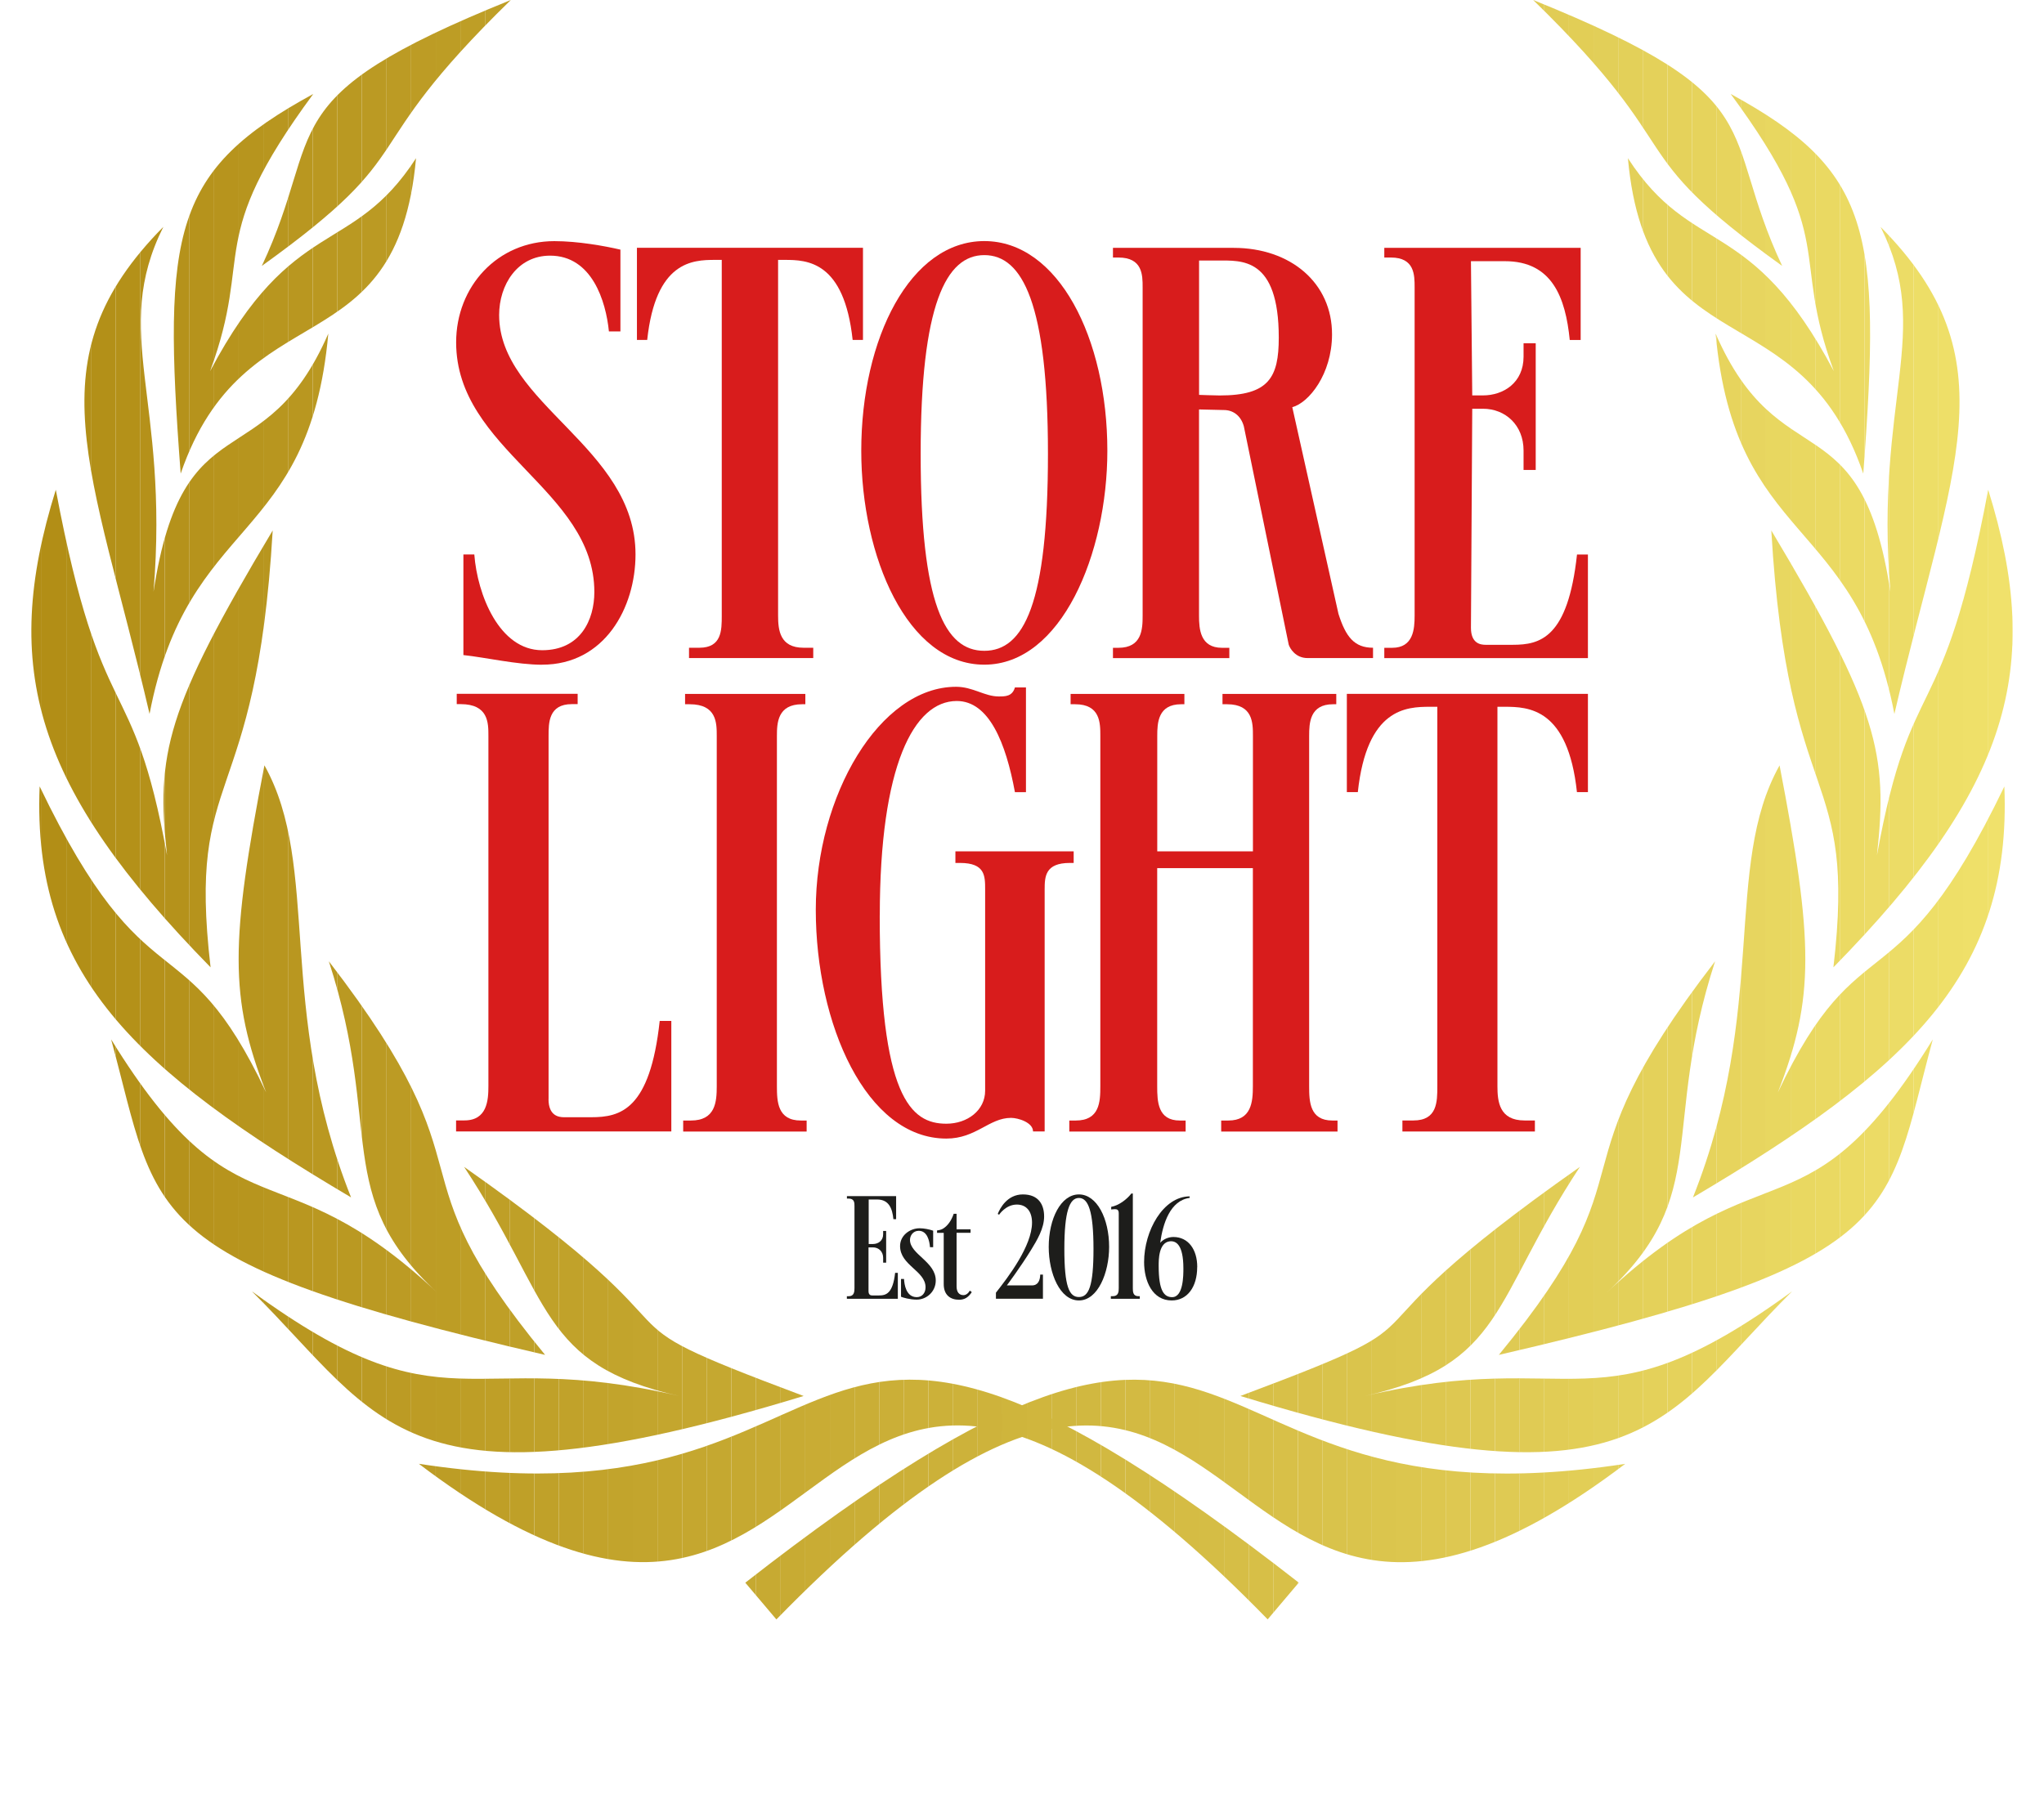 <?xml version="1.0" encoding="UTF-8"?>
<svg id="Ebene_1" xmlns="http://www.w3.org/2000/svg" xmlns:xlink="http://www.w3.org/1999/xlink" viewBox="0 0 346.52 305.94">
  <defs>
    <style>
      .cls-1 {
        fill: #c4a62e;
      }

      .cls-2 {
        fill: #ddc74f;
      }

      .cls-3 {
        clip-path: url(#clippath-6);
      }

      .cls-4 {
        clip-path: url(#clippath-7);
      }

      .cls-5 {
        fill: #e7d45d;
      }

      .cls-6 {
        fill: #c2a32b;
      }

      .cls-7 {
        fill: #d8c048;
      }

      .cls-8 {
        fill: #c5a72f;
      }

      .cls-9 {
        fill: #cbaf37;
      }

      .cls-10 {
        fill: #f2e46d;
      }

      .cls-11 {
        clip-path: url(#clippath-15);
      }

      .cls-12 {
        fill: #dfca53;
      }

      .cls-13 {
        clip-path: url(#clippath-4);
      }

      .cls-14 {
        fill: #b7941d;
      }

      .cls-15 {
        fill: #ccb139;
      }

      .cls-16 {
        fill: #d4bb43;
      }

      .cls-17 {
        fill: #f0e16b;
      }

      .cls-18 {
        fill: #b7951e;
      }

      .cls-19 {
        fill: #d7bf47;
      }

      .cls-20 {
        fill: #1d1d1b;
      }

      .cls-21 {
        clip-path: url(#clippath-9);
      }

      .cls-22 {
        fill: #ba9821;
      }

      .cls-23 {
        clip-path: url(#clippath-10);
      }

      .cls-24 {
        fill: #efe069;
      }

      .cls-25 {
        fill: #dcc64e;
      }

      .cls-26 {
        fill: #be9e26;
      }

      .cls-27 {
        fill: #d5bc44;
      }

      .cls-28 {
        fill: #ead962;
      }

      .cls-29 {
        fill: #d5bd45;
      }

      .cls-30 {
        fill: #cdb23a;
      }

      .cls-31 {
        fill: #b5921b;
      }

      .cls-32 {
        fill: #d6be46;
      }

      .cls-33 {
        fill: #e9d861;
      }

      .cls-34 {
        fill: #c6a931;
      }

      .cls-35 {
        clip-path: url(#clippath-11);
      }

      .cls-36 {
        fill: none;
      }

      .cls-37 {
        fill: #d3ba42;
      }

      .cls-38 {
        fill: #bfa028;
      }

      .cls-39 {
        fill: #bd9d25;
      }

      .cls-40 {
        fill: #f1e26c;
      }

      .cls-41 {
        clip-path: url(#clippath-1);
      }

      .cls-42 {
        fill: #d0b73f;
      }

      .cls-43 {
        fill: #e5d25b;
      }

      .cls-44 {
        fill: #edde67;
      }

      .cls-45 {
        fill: #c9ad35;
      }

      .cls-46 {
        fill: #d2b941;
      }

      .cls-47 {
        fill: #dec851;
      }

      .cls-48 {
        clip-path: url(#clippath-5);
      }

      .cls-49 {
        clip-path: url(#clippath-8);
      }

      .cls-50 {
        fill: #bc9b24;
      }

      .cls-51 {
        fill: #c2a42c;
      }

      .cls-52 {
        fill: #b6931c;
      }

      .cls-53 {
        fill: #eedf68;
      }

      .cls-54 {
        fill: #caae36;
      }

      .cls-55 {
        fill: #b99720;
      }

      .cls-56 {
        fill: #b08c14;
      }

      .cls-57 {
        clip-path: url(#clippath-3);
      }

      .cls-58 {
        fill: #c5a830;
      }

      .cls-59 {
        fill: #d9c14a;
      }

      .cls-60 {
        fill: #c3a52d;
      }

      .cls-61 {
        fill: #e3d059;
      }

      .cls-62 {
        clip-path: url(#clippath-12);
      }

      .cls-63 {
        fill: #c8ab33;
      }

      .cls-64 {
        fill: #d9c34b;
      }

      .cls-65 {
        fill: #e1cc55;
      }

      .cls-66 {
        clip-path: url(#clippath-14);
      }

      .cls-67 {
        fill: #bf9f27;
      }

      .cls-68 {
        fill: #d1b840;
      }

      .cls-69 {
        fill: #c0a129;
      }

      .cls-70 {
        fill: #b39018;
      }

      .cls-71 {
        fill: #e4d15a;
      }

      .cls-72 {
        fill: #ebda63;
      }

      .cls-73 {
        fill: #e8d760;
      }

      .cls-74 {
        fill: #ba9922;
      }

      .cls-75 {
        fill: #d81c1c;
      }

      .cls-76 {
        fill: #b28f17;
      }

      .cls-77 {
        fill: #e0cb54;
      }

      .cls-78 {
        fill: #cfb53c;
      }

      .cls-79 {
        fill: #d0b63d;
      }

      .cls-80 {
        fill: #c9ac34;
      }

      .cls-81 {
        fill: #ecdc66;
      }

      .cls-82 {
        fill: #b18d15;
      }

      .cls-83 {
        fill: #ecdb65;
      }

      .cls-84 {
        fill: #bb9a23;
      }

      .cls-85 {
        fill: #b49119;
      }

      .cls-86 {
        fill: #b8961f;
      }

      .cls-87 {
        fill: #ceb33b;
      }

      .cls-88 {
        clip-path: url(#clippath-2);
      }

      .cls-89 {
        fill: #c7aa32;
      }

      .cls-90 {
        fill: #ccb038;
      }

      .cls-91 {
        fill: #e2cf58;
      }

      .cls-92 {
        fill: #dbc54d;
      }

      .cls-93 {
        fill: #e6d35c;
      }

      .cls-94 {
        clip-path: url(#clippath-13);
      }

      .cls-95 {
        fill: #dac44c;
      }

      .cls-96 {
        fill: #bd9c25;
      }

      .cls-97 {
        fill: #dec952;
      }

      .cls-98 {
        clip-path: url(#clippath);
      }

      .cls-99 {
        fill: #c1a22a;
      }

      .cls-100 {
        fill: #b28e16;
      }

      .cls-101 {
        fill: #e7d55f;
      }

      .cls-102 {
        fill: #e2ce56;
      }

      .cls-103 {
        fill: #b5911a;
      }
    </style>
    <clipPath id="clippath">
      <path class="cls-36" d="M131.62,274.61c84.25-86.32,67.91,31.33,143.9-26.38-80.61,12.33-57.97-51.07-149.17,20.15l5.28,6.24h0Z"/>
    </clipPath>
    <clipPath id="clippath-1">
      <path class="cls-36" d="M210.28,236.72c40.12-15.04,11.61-6.54,57.56-38.85-14.97,22.7-12.68,33.48-36.45,38.85,36.16-8.49,39.25,6.5,72.43-17.75-22.24,22.08-25.54,38.5-93.54,17.75h0Z"/>
    </clipPath>
    <clipPath id="clippath-2">
      <path class="cls-36" d="M254.1,229.75c27.23-33.09,7.75-29.22,36.66-66.74-9.29,28.58-.48,39.65-18.38,56.19,27.07-25.43,33.89-8.24,55.29-42.95-8.22,30.24-4.3,37.48-73.57,53.5h0Z"/>
    </clipPath>
    <clipPath id="clippath-3">
      <path class="cls-36" d="M287.01,203.04c12.79-32.2,5.05-56.04,14.68-73.25,5.76,29.88,5.98,39.38-.29,55.46,14.08-29.8,19.95-13.52,38.4-51.89,1.29,31.74-16.17,48.04-52.79,69.69h0Z"/>
    </clipPath>
    <clipPath id="clippath-4">
      <path class="cls-36" d="M310.82,164.03c4.02-34.41-7.7-25.7-10.53-74.08,18.1,30.25,19.81,37.92,17.91,55.08,5.89-32.43,10.97-20.15,18.86-61.98,9.46,30.32,3.54,50.59-26.24,80.98h0Z"/>
    </clipPath>
    <clipPath id="clippath-5">
      <path class="cls-36" d="M321.16,121.09c-6.46-33.8-27.04-28.58-30.31-64.51,10.92,25.01,24.63,10.88,29.63,43.77-2.7-32.85,7.3-43.88-1.66-61.87,22.26,22.53,12.19,40.28,2.33,82.61h0Z"/>
    </clipPath>
    <clipPath id="clippath-6">
      <path class="cls-36" d="M315.88,80.31c-10.78-31.4-36.64-17.55-39.9-53.48,10.92,16.86,20.79,9.44,34.91,36.1-7.5-20.38,1.07-21.82-17.49-47,23.7,12.93,25.62,23.01,22.48,64.38Z"/>
    </clipPath>
    <clipPath id="clippath-7">
      <path class="cls-36" d="M302.13,45.09C273.93,24.83,287.33,26.71,259.92,0c41.51,16.75,31.25,21.76,42.21,45.09Z"/>
    </clipPath>
    <clipPath id="clippath-8">
      <path class="cls-36" d="M214.9,274.61l5.28-6.24c-91.2-71.21-68.56-7.81-149.17-20.15,75.99,57.71,59.64-59.94,143.9,26.38h0Z"/>
    </clipPath>
    <clipPath id="clippath-9">
      <path class="cls-36" d="M136.24,236.72c-68,20.76-71.3,4.33-93.54-17.75,33.18,24.25,36.27,9.26,72.43,17.75-23.77-5.37-21.48-16.15-36.45-38.85,45.94,32.31,17.44,23.81,57.56,38.85h0Z"/>
    </clipPath>
    <clipPath id="clippath-10">
      <path class="cls-36" d="M92.41,229.75c-69.26-16.02-65.35-23.26-73.57-53.5,21.4,34.71,28.22,17.52,55.29,42.95-17.9-16.54-9.09-27.61-18.38-56.19,28.91,37.53,9.43,33.65,36.66,66.74h0Z"/>
    </clipPath>
    <clipPath id="clippath-11">
      <path class="cls-36" d="M59.51,203.04C22.88,181.39,5.43,165.09,6.72,133.35c18.45,38.37,24.31,22.09,38.4,51.89-6.28-16.08-6.06-25.58-.29-55.46,9.63,17.22,1.89,41.06,14.68,73.25h0Z"/>
    </clipPath>
    <clipPath id="clippath-12">
      <path class="cls-36" d="M35.7,164.03C5.92,133.64,0,113.37,9.46,83.05c7.89,41.83,12.97,29.55,18.86,61.98-1.9-17.16-.19-24.83,17.91-55.08-2.83,48.38-14.55,39.67-10.53,74.08h0Z"/>
    </clipPath>
    <clipPath id="clippath-13">
      <path class="cls-36" d="M25.36,121.08c-9.86-42.33-19.93-60.08,2.33-82.61-8.96,17.99,1.05,29.02-1.66,61.87,5-32.89,18.71-18.76,29.63-43.77-3.26,35.93-23.84,30.71-30.31,64.51h0Z"/>
    </clipPath>
    <clipPath id="clippath-14">
      <path class="cls-36" d="M53.11,15.93c-18.56,25.18-9.99,26.62-17.49,47,14.12-26.66,23.99-19.24,34.91-36.1-3.26,35.93-29.12,22.08-39.9,53.48-3.15-41.37-1.22-51.45,22.48-64.38Z"/>
    </clipPath>
    <clipPath id="clippath-15">
      <path class="cls-36" d="M86.6,0c-27.41,26.71-14.01,24.83-42.21,45.09,10.96-23.33.7-28.34,42.21-45.09Z"/>
    </clipPath>
  </defs>
  <g class="cls-98">
    <rect class="cls-34" x="126.34" y="188.29" width="1.83" height="117.64"/>
    <rect class="cls-89" x="128.17" y="188.29" width="4.18" height="117.64"/>
    <rect class="cls-63" x="132.34" y="188.29" width="4.18" height="117.64"/>
    <rect class="cls-80" x="136.52" y="188.29" width="4.18" height="117.64"/>
    <rect class="cls-45" x="140.69" y="188.29" width="4.18" height="117.64"/>
    <rect class="cls-54" x="144.87" y="188.29" width="4.18" height="117.64"/>
    <rect class="cls-9" x="149.05" y="188.29" width="4.18" height="117.64"/>
    <rect class="cls-90" x="153.22" y="188.29" width="4.18" height="117.64"/>
    <rect class="cls-15" x="157.4" y="188.29" width="4.18" height="117.64"/>
    <rect class="cls-30" x="161.57" y="188.29" width="4.18" height="117.64"/>
    <rect class="cls-87" x="165.75" y="188.29" width="4.18" height="117.64"/>
    <rect class="cls-78" x="169.93" y="188.29" width="4.18" height="117.64"/>
    <rect class="cls-79" x="174.1" y="188.29" width="4.18" height="117.64"/>
    <rect class="cls-42" x="178.28" y="188.29" width="4.18" height="117.64"/>
    <rect class="cls-68" x="182.45" y="188.29" width="4.18" height="117.64"/>
    <rect class="cls-46" x="186.63" y="188.29" width="4.18" height="117.64"/>
    <rect class="cls-37" x="190.81" y="188.29" width="4.18" height="117.64"/>
    <rect class="cls-16" x="194.98" y="188.29" width="4.18" height="117.64"/>
    <rect class="cls-27" x="199.16" y="188.29" width="4.18" height="117.64"/>
    <rect class="cls-29" x="203.33" y="188.29" width="4.18" height="117.64"/>
    <rect class="cls-32" x="207.51" y="188.29" width="4.18" height="117.64"/>
    <rect class="cls-19" x="211.69" y="188.29" width="4.18" height="117.64"/>
    <rect class="cls-7" x="215.86" y="188.29" width="4.18" height="117.64"/>
    <rect class="cls-59" x="220.04" y="188.29" width="4.18" height="117.64"/>
    <rect class="cls-64" x="224.21" y="188.29" width="4.18" height="117.64"/>
    <rect class="cls-95" x="228.39" y="188.29" width="4.18" height="117.64"/>
    <rect class="cls-92" x="232.57" y="188.29" width="4.18" height="117.64"/>
    <rect class="cls-25" x="236.74" y="188.29" width="4.18" height="117.64"/>
    <rect class="cls-2" x="240.92" y="188.29" width="4.18" height="117.64"/>
    <rect class="cls-47" x="245.09" y="188.29" width="4.18" height="117.64"/>
    <rect class="cls-97" x="249.27" y="188.29" width="4.18" height="117.64"/>
    <rect class="cls-12" x="253.45" y="188.29" width="4.18" height="117.64"/>
    <rect class="cls-77" x="257.62" y="188.29" width="4.18" height="117.64"/>
    <rect class="cls-65" x="261.8" y="188.29" width="4.18" height="117.64"/>
    <rect class="cls-102" x="265.98" y="188.29" width="4.18" height="117.64"/>
    <rect class="cls-91" x="270.15" y="188.29" width="4.18" height="117.64"/>
    <rect class="cls-61" x="274.33" y="188.29" width="1.18" height="117.64"/>
  </g>
  <g class="cls-41">
    <rect class="cls-32" x="210.28" y="197.87" width="1.41" height="59.61"/>
    <rect class="cls-19" x="211.69" y="197.87" width="4.18" height="59.61"/>
    <rect class="cls-7" x="215.86" y="197.87" width="4.18" height="59.61"/>
    <rect class="cls-59" x="220.04" y="197.87" width="4.18" height="59.61"/>
    <rect class="cls-64" x="224.21" y="197.87" width="4.18" height="59.61"/>
    <rect class="cls-95" x="228.39" y="197.87" width="4.18" height="59.61"/>
    <rect class="cls-92" x="232.57" y="197.87" width="4.18" height="59.61"/>
    <rect class="cls-25" x="236.74" y="197.87" width="4.18" height="59.61"/>
    <rect class="cls-2" x="240.92" y="197.87" width="4.18" height="59.61"/>
    <rect class="cls-47" x="245.09" y="197.87" width="4.18" height="59.61"/>
    <rect class="cls-97" x="249.27" y="197.87" width="4.18" height="59.61"/>
    <rect class="cls-12" x="253.45" y="197.87" width="4.18" height="59.61"/>
    <rect class="cls-77" x="257.62" y="197.87" width="4.18" height="59.61"/>
    <rect class="cls-65" x="261.8" y="197.87" width="4.18" height="59.61"/>
    <rect class="cls-102" x="265.98" y="197.87" width="4.18" height="59.61"/>
    <rect class="cls-91" x="270.15" y="197.87" width="4.18" height="59.61"/>
    <rect class="cls-61" x="274.33" y="197.87" width="4.18" height="59.61"/>
    <rect class="cls-71" x="278.5" y="197.87" width="4.18" height="59.61"/>
    <rect class="cls-43" x="282.68" y="197.87" width="4.18" height="59.61"/>
    <rect class="cls-93" x="286.86" y="197.87" width="4.18" height="59.61"/>
    <rect class="cls-5" x="291.03" y="197.87" width="4.18" height="59.61"/>
    <rect class="cls-101" x="295.21" y="197.87" width="4.18" height="59.61"/>
    <rect class="cls-73" x="299.38" y="197.87" width="4.18" height="59.61"/>
    <rect class="cls-33" x="303.56" y="197.87" width=".25" height="59.61"/>
  </g>
  <g class="cls-88">
    <rect class="cls-12" x="254.1" y="163.01" width="3.52" height="66.74"/>
    <rect class="cls-77" x="257.62" y="163.01" width="4.18" height="66.74"/>
    <rect class="cls-65" x="261.8" y="163.01" width="4.18" height="66.74"/>
    <rect class="cls-102" x="265.98" y="163.01" width="4.18" height="66.74"/>
    <rect class="cls-91" x="270.15" y="163.01" width="4.18" height="66.74"/>
    <rect class="cls-61" x="274.33" y="163.01" width="4.18" height="66.74"/>
    <rect class="cls-71" x="278.5" y="163.01" width="4.18" height="66.74"/>
    <rect class="cls-43" x="282.68" y="163.01" width="4.18" height="66.74"/>
    <rect class="cls-93" x="286.86" y="163.01" width="4.18" height="66.74"/>
    <rect class="cls-5" x="291.03" y="163.01" width="4.18" height="66.74"/>
    <rect class="cls-101" x="295.21" y="163.01" width="4.18" height="66.74"/>
    <rect class="cls-73" x="299.38" y="163.01" width="4.18" height="66.74"/>
    <rect class="cls-33" x="303.56" y="163.01" width="4.18" height="66.74"/>
    <rect class="cls-28" x="307.74" y="163.01" width="4.18" height="66.74"/>
    <rect class="cls-72" x="311.91" y="163.01" width="4.18" height="66.74"/>
    <rect class="cls-83" x="316.09" y="163.01" width="4.18" height="66.74"/>
    <rect class="cls-81" x="320.26" y="163.01" width="4.18" height="66.74"/>
    <rect class="cls-44" x="324.44" y="163.01" width="3.23" height="66.74"/>
  </g>
  <g class="cls-57">
    <rect class="cls-93" x="287.01" y="129.78" width="4.02" height="73.25"/>
    <rect class="cls-5" x="291.03" y="129.78" width="4.18" height="73.25"/>
    <rect class="cls-101" x="295.21" y="129.78" width="4.18" height="73.25"/>
    <rect class="cls-73" x="299.38" y="129.78" width="4.18" height="73.25"/>
    <rect class="cls-33" x="303.56" y="129.78" width="4.18" height="73.25"/>
    <rect class="cls-28" x="307.74" y="129.78" width="4.18" height="73.25"/>
    <rect class="cls-72" x="311.91" y="129.78" width="4.18" height="73.25"/>
    <rect class="cls-83" x="316.09" y="129.78" width="4.18" height="73.25"/>
    <rect class="cls-81" x="320.26" y="129.78" width="4.18" height="73.25"/>
    <rect class="cls-44" x="324.44" y="129.78" width="4.18" height="73.25"/>
    <rect class="cls-53" x="328.62" y="129.78" width="4.18" height="73.25"/>
    <rect class="cls-24" x="332.79" y="129.78" width="4.18" height="73.25"/>
    <rect class="cls-17" x="336.97" y="129.78" width="4.12" height="73.25"/>
  </g>
  <g class="cls-13">
    <rect class="cls-73" x="300.29" y="83.05" width="3.27" height="80.98"/>
    <rect class="cls-33" x="303.56" y="83.05" width="4.18" height="80.98"/>
    <rect class="cls-28" x="307.74" y="83.05" width="4.18" height="80.98"/>
    <rect class="cls-72" x="311.91" y="83.05" width="4.18" height="80.98"/>
    <rect class="cls-83" x="316.09" y="83.05" width="4.18" height="80.98"/>
    <rect class="cls-81" x="320.26" y="83.05" width="4.18" height="80.98"/>
    <rect class="cls-44" x="324.44" y="83.05" width="4.18" height="80.98"/>
    <rect class="cls-53" x="328.62" y="83.05" width="4.18" height="80.98"/>
    <rect class="cls-24" x="332.79" y="83.05" width="4.18" height="80.98"/>
    <rect class="cls-17" x="336.97" y="83.05" width="4.18" height="80.98"/>
    <rect class="cls-40" x="341.14" y="83.05" width="4.18" height="80.98"/>
    <rect class="cls-10" x="345.32" y="83.05" width="1.2" height="80.98"/>
  </g>
  <g class="cls-48">
    <rect class="cls-93" x="290.85" y="38.48" width=".18" height="82.61"/>
    <rect class="cls-5" x="291.03" y="38.48" width="4.18" height="82.61"/>
    <rect class="cls-101" x="295.21" y="38.48" width="4.18" height="82.61"/>
    <rect class="cls-73" x="299.38" y="38.48" width="4.18" height="82.61"/>
    <rect class="cls-33" x="303.56" y="38.48" width="4.18" height="82.61"/>
    <rect class="cls-28" x="307.74" y="38.48" width="4.18" height="82.61"/>
    <rect class="cls-72" x="311.91" y="38.48" width="4.18" height="82.61"/>
    <rect class="cls-83" x="316.09" y="38.48" width="4.18" height="82.61"/>
    <rect class="cls-81" x="320.26" y="38.48" width="4.18" height="82.61"/>
    <rect class="cls-44" x="324.44" y="38.48" width="4.18" height="82.61"/>
    <rect class="cls-53" x="328.62" y="38.48" width="4.18" height="82.61"/>
    <rect class="cls-24" x="332.79" y="38.48" width="4.18" height="82.61"/>
    <rect class="cls-17" x="336.97" y="38.48" width="4.12" height="82.61"/>
  </g>
  <g class="cls-3">
    <rect class="cls-61" x="275.98" y="15.93" width="2.52" height="64.38"/>
    <rect class="cls-71" x="278.5" y="15.93" width="4.18" height="64.38"/>
    <rect class="cls-43" x="282.68" y="15.93" width="4.18" height="64.38"/>
    <rect class="cls-93" x="286.86" y="15.93" width="4.18" height="64.38"/>
    <rect class="cls-5" x="291.03" y="15.93" width="4.18" height="64.38"/>
    <rect class="cls-101" x="295.21" y="15.93" width="4.18" height="64.38"/>
    <rect class="cls-73" x="299.38" y="15.93" width="4.18" height="64.38"/>
    <rect class="cls-33" x="303.56" y="15.93" width="4.18" height="64.38"/>
    <rect class="cls-28" x="307.74" y="15.93" width="4.18" height="64.38"/>
    <rect class="cls-72" x="311.91" y="15.93" width="4.18" height="64.38"/>
    <rect class="cls-83" x="316.09" y="15.93" width="2.94" height="64.38"/>
  </g>
  <g class="cls-4">
    <rect class="cls-77" x="259.92" y="0" width="1.88" height="45.09"/>
    <rect class="cls-65" x="261.8" y="0" width="4.18" height="45.09"/>
    <rect class="cls-102" x="265.98" y="0" width="4.18" height="45.09"/>
    <rect class="cls-91" x="270.15" y="0" width="4.18" height="45.09"/>
    <rect class="cls-61" x="274.33" y="0" width="4.18" height="45.09"/>
    <rect class="cls-71" x="278.5" y="0" width="4.18" height="45.09"/>
    <rect class="cls-43" x="282.68" y="0" width="4.18" height="45.09"/>
    <rect class="cls-93" x="286.86" y="0" width="4.18" height="45.09"/>
    <rect class="cls-5" x="291.03" y="0" width="4.18" height="45.09"/>
    <rect class="cls-101" x="295.21" y="0" width="4.18" height="45.09"/>
    <rect class="cls-73" x="299.38" y="0" width="2.74" height="45.09"/>
  </g>
  <path class="cls-75" d="M91.91,112.72c-4.21,0-9.56-1.23-13.35-1.64v-17.06h1.85c.51,6.78,4.21,16.24,11.51,16.24,6.48,0,8.84-5.14,8.84-9.87,0-17.37-23.43-24.05-23.43-42.34,0-9.46,6.99-17.16,16.65-17.16,4.01,0,8.53.82,11.2,1.44v13.87h-1.95c-.51-5.14-2.88-12.85-9.97-12.85-5.55,0-8.64,4.94-8.64,10.07,0,15.1,23.12,22.4,23.12,40.59,0,9.04-5.24,18.7-15.82,18.7Z"/>
  <path class="cls-75" d="M146.29,57.64h-1.74c-1.44-13.36-7.71-13.57-11.51-13.57h-1.13v60.33c0,2.46.31,5.44,4.32,5.44h1.64v1.75h-21.06v-1.75h1.75c3.8,0,3.8-2.98,3.8-5.44v-60.33h-1.13c-3.81,0-10.07.21-11.51,13.57h-1.74v-15.62h38.32v15.62Z"/>
  <path class="cls-75" d="M146.01,76.44c0-19.12,8.33-35.56,20.86-35.56s20.86,16.44,20.86,35.56c0,17.47-7.81,36.27-20.86,36.27s-20.86-18.29-20.86-36.27ZM156.08,76.96c0,25.49,4.11,33.4,10.79,33.4s10.79-7.91,10.79-33.4-4.32-33.7-10.79-33.7-10.79,8.33-10.79,33.7Z"/>
  <path class="cls-75" d="M219.08,69.04l7.83,35.05c1.24,3.9,2.68,5.75,5.86,5.75v1.75h-11.1c-2.06,0-2.98-1.64-3.19-2.26l-7.61-37.03c-.51-1.85-1.85-2.77-3.39-2.77l-4.21-.1v34.98c0,2.26.2,5.44,3.9,5.44h1.24v1.75h-19.73v-1.75h.92c4.01,0,4.11-3.18,4.11-5.44v-55.7c0-2.06,0-5.04-4.11-5.04h-.92v-1.64h20.45c9.66,0,16.73,5.95,16.69,14.73-.03,6.68-3.91,11.53-6.74,12.29ZM203.28,44.18v22.78s2.67.1,3.49.1c8.33,0,10.02-3.03,10.02-9.81,0-13.67-6.32-13.07-10.33-13.07h-3.18Z"/>
  <path class="cls-75" d="M249.59,67.05h1.81c3.5,0,6.89-2.16,6.89-6.58v-2.26h2.06v21.48h-2.06v-3.29c0-4.32-3.09-7.09-6.89-7.09h-1.81l-.22,37.15c0,2.67,1.64,2.88,2.47,2.88h4.62c4.63,0,9.35-1.13,10.89-15.31h1.85v17.57h-34.52v-1.75h1.33c3.6,0,3.81-3.18,3.81-5.44v-55.7c0-2.06,0-5.04-4.01-5.04h-1.13v-1.64h33.29v15.62h-1.85c-.72-7.2-2.98-13.36-10.99-13.36h-5.76l.22,22.77Z"/>
  <path class="cls-75" d="M92.99,186.38c0,2.85,1.75,3.07,2.63,3.07h4.6c4.94,0,9.98-1.21,11.62-16.33h1.97v18.74h-36.49v-1.87h1.42c3.84,0,4.06-3.4,4.06-5.81v-59.41c0-2.19,0-5.37-4.71-5.37h-.66v-1.75h20.5v1.75h-.99c-3.94,0-3.94,3.18-3.94,5.37v61.6Z"/>
  <path class="cls-75" d="M136.53,119.42h-.55c-4.16,0-4.27,3.18-4.27,5.37v59.41c0,2.63.12,5.81,4.06,5.81h.98v1.87h-20.93v-1.87h1.31c4.17,0,4.38-3.18,4.38-5.81v-59.41c0-2.19,0-5.37-4.6-5.37h-.77v-1.75h20.39v1.75Z"/>
  <path class="cls-75" d="M149.14,155.26c0,30.8,5.27,35.29,11.29,35.29,3.61,0,6.58-2.3,6.58-5.59v-34.14c0-2.3,0-4.49-4.27-4.49h-.77v-1.97h20.05v1.97h-.65c-4.17,0-4.27,2.3-4.27,4.49v41.04h-1.97c0-1.53-2.53-2.3-3.73-2.3-3.72,0-5.92,3.51-10.96,3.51-13.59,0-22.14-19.4-22.14-38.8s10.85-37.81,23.78-37.81c2.86,0,4.83,1.64,7.24,1.64,1.1,0,2.3,0,2.74-1.53h1.87v17.76h-1.87c-1.53-8.33-4.38-15.46-9.86-15.46-7.24,0-13.05,10.85-13.05,36.39Z"/>
  <path class="cls-75" d="M226.54,119.42h-.55c-3.94,0-4.05,3.18-4.05,5.37v59.41c0,2.63.11,5.81,3.94,5.81h.87v1.87h-19.72v-1.87h1.2c3.94,0,4.17-3.18,4.17-5.81v-36.99h-16.22v36.99c0,2.63.11,5.81,3.84,5.81h.98v1.87h-19.72v-1.87h1.09c4.06,0,4.17-3.18,4.17-5.81v-59.41c0-2.19,0-5.37-4.27-5.37h-.77v-1.75h19.29v1.75h-.55c-3.94,0-4.05,3.18-4.05,5.37v19.57h16.22v-19.57c0-2.19,0-5.37-4.39-5.37h-.77v-1.75h19.29v1.75Z"/>
  <path class="cls-75" d="M269.2,134.32h-1.86c-1.53-14.25-8.22-14.47-12.28-14.47h-1.2v64.34c0,2.63.33,5.81,4.6,5.81h1.75v1.87h-22.46v-1.87h1.87c4.05,0,4.05-3.18,4.05-5.81v-64.34h-1.2c-4.06,0-10.74.22-12.28,14.47h-1.86v-16.66h40.87v16.66Z"/>
  <g class="cls-49">
    <rect class="cls-96" x="71" y="188.29" width="2.87" height="117.64"/>
    <rect class="cls-39" x="73.88" y="188.29" width="4.18" height="117.64"/>
    <rect class="cls-26" x="78.05" y="188.29" width="4.18" height="117.64"/>
    <rect class="cls-67" x="82.23" y="188.29" width="4.18" height="117.64"/>
    <rect class="cls-38" x="86.4" y="188.29" width="4.18" height="117.64"/>
    <rect class="cls-69" x="90.58" y="188.29" width="4.18" height="117.64"/>
    <rect class="cls-99" x="94.76" y="188.29" width="4.18" height="117.64"/>
    <rect class="cls-6" x="98.93" y="188.29" width="4.18" height="117.64"/>
    <rect class="cls-51" x="103.11" y="188.29" width="4.18" height="117.64"/>
    <rect class="cls-60" x="107.28" y="188.29" width="4.18" height="117.64"/>
    <rect class="cls-1" x="111.46" y="188.29" width="4.18" height="117.64"/>
    <rect class="cls-8" x="115.64" y="188.29" width="4.18" height="117.64"/>
    <rect class="cls-58" x="119.81" y="188.29" width="4.18" height="117.64"/>
    <rect class="cls-34" x="123.99" y="188.29" width="4.18" height="117.64"/>
    <rect class="cls-89" x="128.17" y="188.29" width="4.18" height="117.64"/>
    <rect class="cls-63" x="132.34" y="188.29" width="4.18" height="117.64"/>
    <rect class="cls-80" x="136.52" y="188.29" width="4.18" height="117.64"/>
    <rect class="cls-45" x="140.69" y="188.29" width="4.18" height="117.64"/>
    <rect class="cls-54" x="144.87" y="188.29" width="4.18" height="117.64"/>
    <rect class="cls-9" x="149.05" y="188.29" width="4.18" height="117.64"/>
    <rect class="cls-90" x="153.22" y="188.29" width="4.18" height="117.64"/>
    <rect class="cls-15" x="157.4" y="188.29" width="4.18" height="117.64"/>
    <rect class="cls-30" x="161.57" y="188.29" width="4.18" height="117.64"/>
    <rect class="cls-87" x="165.75" y="188.29" width="4.18" height="117.64"/>
    <rect class="cls-78" x="169.93" y="188.29" width="4.18" height="117.64"/>
    <rect class="cls-79" x="174.1" y="188.29" width="4.18" height="117.64"/>
    <rect class="cls-42" x="178.28" y="188.29" width="4.18" height="117.64"/>
    <rect class="cls-68" x="182.45" y="188.29" width="4.18" height="117.64"/>
    <rect class="cls-46" x="186.63" y="188.29" width="4.18" height="117.64"/>
    <rect class="cls-37" x="190.81" y="188.29" width="4.18" height="117.64"/>
    <rect class="cls-16" x="194.98" y="188.29" width="4.18" height="117.64"/>
    <rect class="cls-27" x="199.16" y="188.29" width="4.18" height="117.64"/>
    <rect class="cls-29" x="203.33" y="188.29" width="4.18" height="117.64"/>
    <rect class="cls-32" x="207.51" y="188.29" width="4.18" height="117.64"/>
    <rect class="cls-19" x="211.69" y="188.29" width="4.18" height="117.64"/>
    <rect class="cls-7" x="215.86" y="188.29" width="4.18" height="117.64"/>
    <rect class="cls-59" x="220.04" y="188.29" width=".14" height="117.64"/>
  </g>
  <g class="cls-21">
    <rect class="cls-18" x="42.7" y="197.87" width="1.94" height="59.61"/>
    <rect class="cls-86" x="44.64" y="197.87" width="4.18" height="59.61"/>
    <rect class="cls-55" x="48.82" y="197.87" width="4.18" height="59.61"/>
    <rect class="cls-22" x="53" y="197.87" width="4.18" height="59.61"/>
    <rect class="cls-74" x="57.17" y="197.87" width="4.18" height="59.61"/>
    <rect class="cls-84" x="61.35" y="197.87" width="4.18" height="59.61"/>
    <rect class="cls-50" x="65.52" y="197.87" width="4.18" height="59.61"/>
    <rect class="cls-96" x="69.7" y="197.87" width="4.18" height="59.61"/>
    <rect class="cls-39" x="73.88" y="197.87" width="4.18" height="59.61"/>
    <rect class="cls-26" x="78.05" y="197.87" width="4.18" height="59.61"/>
    <rect class="cls-67" x="82.23" y="197.87" width="4.18" height="59.61"/>
    <rect class="cls-38" x="86.4" y="197.87" width="4.18" height="59.61"/>
    <rect class="cls-69" x="90.58" y="197.87" width="4.18" height="59.61"/>
    <rect class="cls-99" x="94.76" y="197.87" width="4.18" height="59.61"/>
    <rect class="cls-6" x="98.93" y="197.87" width="4.18" height="59.61"/>
    <rect class="cls-51" x="103.11" y="197.87" width="4.18" height="59.61"/>
    <rect class="cls-60" x="107.28" y="197.87" width="4.18" height="59.61"/>
    <rect class="cls-1" x="111.46" y="197.87" width="4.18" height="59.61"/>
    <rect class="cls-8" x="115.64" y="197.87" width="4.18" height="59.61"/>
    <rect class="cls-58" x="119.81" y="197.87" width="4.18" height="59.61"/>
    <rect class="cls-34" x="123.99" y="197.87" width="4.18" height="59.61"/>
    <rect class="cls-89" x="128.17" y="197.87" width="4.18" height="59.61"/>
    <rect class="cls-63" x="132.34" y="197.87" width="3.9" height="59.61"/>
  </g>
  <g class="cls-23">
    <rect class="cls-70" x="18.85" y="163.01" width=".74" height="66.74"/>
    <rect class="cls-85" x="19.59" y="163.01" width="4.18" height="66.74"/>
    <rect class="cls-103" x="23.76" y="163.01" width="4.18" height="66.74"/>
    <rect class="cls-31" x="27.94" y="163.01" width="4.18" height="66.74"/>
    <rect class="cls-52" x="32.12" y="163.01" width="4.18" height="66.74"/>
    <rect class="cls-14" x="36.29" y="163.01" width="4.18" height="66.74"/>
    <rect class="cls-18" x="40.47" y="163.01" width="4.18" height="66.74"/>
    <rect class="cls-86" x="44.64" y="163.01" width="4.18" height="66.74"/>
    <rect class="cls-55" x="48.82" y="163.01" width="4.18" height="66.74"/>
    <rect class="cls-22" x="53" y="163.01" width="4.18" height="66.74"/>
    <rect class="cls-74" x="57.17" y="163.01" width="4.18" height="66.74"/>
    <rect class="cls-84" x="61.35" y="163.01" width="4.18" height="66.74"/>
    <rect class="cls-50" x="65.52" y="163.01" width="4.18" height="66.74"/>
    <rect class="cls-96" x="69.7" y="163.01" width="4.18" height="66.74"/>
    <rect class="cls-39" x="73.88" y="163.01" width="4.18" height="66.74"/>
    <rect class="cls-26" x="78.05" y="163.01" width="4.18" height="66.74"/>
    <rect class="cls-67" x="82.23" y="163.01" width="4.18" height="66.74"/>
    <rect class="cls-38" x="86.4" y="163.01" width="4.18" height="66.74"/>
    <rect class="cls-69" x="90.58" y="163.01" width="1.84" height="66.74"/>
  </g>
  <g class="cls-35">
    <rect class="cls-82" x="5.43" y="129.78" width="1.63" height="73.25"/>
    <rect class="cls-100" x="7.06" y="129.78" width="4.18" height="73.25"/>
    <rect class="cls-76" x="11.24" y="129.78" width="4.18" height="73.25"/>
    <rect class="cls-70" x="15.41" y="129.78" width="4.18" height="73.25"/>
    <rect class="cls-85" x="19.59" y="129.78" width="4.18" height="73.25"/>
    <rect class="cls-103" x="23.76" y="129.78" width="4.18" height="73.25"/>
    <rect class="cls-31" x="27.94" y="129.78" width="4.18" height="73.25"/>
    <rect class="cls-52" x="32.12" y="129.78" width="4.18" height="73.25"/>
    <rect class="cls-14" x="36.29" y="129.78" width="4.18" height="73.25"/>
    <rect class="cls-18" x="40.47" y="129.78" width="4.18" height="73.25"/>
    <rect class="cls-86" x="44.64" y="129.78" width="4.18" height="73.25"/>
    <rect class="cls-55" x="48.82" y="129.78" width="4.18" height="73.25"/>
    <rect class="cls-22" x="53" y="129.78" width="4.18" height="73.25"/>
    <rect class="cls-74" x="57.17" y="129.78" width="2.33" height="73.25"/>
  </g>
  <g class="cls-62">
    <rect class="cls-56" y="83.05" width="2.88" height="80.98"/>
    <rect class="cls-82" x="2.88" y="83.05" width="4.18" height="80.98"/>
    <rect class="cls-100" x="7.06" y="83.05" width="4.18" height="80.98"/>
    <rect class="cls-76" x="11.24" y="83.05" width="4.18" height="80.98"/>
    <rect class="cls-70" x="15.41" y="83.05" width="4.18" height="80.98"/>
    <rect class="cls-85" x="19.59" y="83.05" width="4.18" height="80.98"/>
    <rect class="cls-103" x="23.76" y="83.05" width="4.18" height="80.98"/>
    <rect class="cls-31" x="27.94" y="83.05" width="4.18" height="80.98"/>
    <rect class="cls-52" x="32.12" y="83.05" width="4.18" height="80.98"/>
    <rect class="cls-14" x="36.29" y="83.05" width="4.18" height="80.98"/>
    <rect class="cls-18" x="40.47" y="83.05" width="4.18" height="80.98"/>
    <rect class="cls-86" x="44.64" y="83.05" width="1.59" height="80.98"/>
  </g>
  <g class="cls-94">
    <rect class="cls-82" x="5.43" y="38.48" width="1.63" height="82.61"/>
    <rect class="cls-100" x="7.06" y="38.48" width="4.18" height="82.61"/>
    <rect class="cls-76" x="11.24" y="38.48" width="4.18" height="82.61"/>
    <rect class="cls-70" x="15.41" y="38.48" width="4.18" height="82.61"/>
    <rect class="cls-85" x="19.59" y="38.48" width="4.18" height="82.61"/>
    <rect class="cls-103" x="23.76" y="38.48" width="4.18" height="82.61"/>
    <rect class="cls-31" x="27.94" y="38.48" width="4.18" height="82.61"/>
    <rect class="cls-52" x="32.12" y="38.48" width="4.18" height="82.61"/>
    <rect class="cls-14" x="36.29" y="38.48" width="4.18" height="82.61"/>
    <rect class="cls-18" x="40.47" y="38.48" width="4.18" height="82.61"/>
    <rect class="cls-86" x="44.64" y="38.48" width="4.18" height="82.61"/>
    <rect class="cls-55" x="48.82" y="38.48" width="4.18" height="82.61"/>
    <rect class="cls-22" x="53" y="38.48" width="2.67" height="82.61"/>
  </g>
  <g class="cls-66">
    <rect class="cls-103" x="27.49" y="15.93" width=".45" height="64.38"/>
    <rect class="cls-31" x="27.94" y="15.93" width="4.18" height="64.38"/>
    <rect class="cls-52" x="32.12" y="15.93" width="4.18" height="64.38"/>
    <rect class="cls-14" x="36.29" y="15.93" width="4.18" height="64.38"/>
    <rect class="cls-18" x="40.47" y="15.93" width="4.18" height="64.38"/>
    <rect class="cls-86" x="44.64" y="15.93" width="4.18" height="64.38"/>
    <rect class="cls-55" x="48.82" y="15.93" width="4.18" height="64.38"/>
    <rect class="cls-22" x="53" y="15.93" width="4.18" height="64.38"/>
    <rect class="cls-74" x="57.17" y="15.93" width="4.18" height="64.38"/>
    <rect class="cls-84" x="61.35" y="15.93" width="4.18" height="64.38"/>
    <rect class="cls-50" x="65.52" y="15.93" width="4.18" height="64.38"/>
    <rect class="cls-96" x="69.7" y="15.93" width=".83" height="64.38"/>
  </g>
  <g class="cls-11">
    <rect class="cls-18" x="44.39" y="0" width=".25" height="45.09"/>
    <rect class="cls-86" x="44.64" y="0" width="4.18" height="45.09"/>
    <rect class="cls-55" x="48.82" y="0" width="4.18" height="45.09"/>
    <rect class="cls-22" x="53" y="0" width="4.18" height="45.09"/>
    <rect class="cls-74" x="57.17" y="0" width="4.18" height="45.09"/>
    <rect class="cls-84" x="61.35" y="0" width="4.18" height="45.09"/>
    <rect class="cls-50" x="65.52" y="0" width="4.18" height="45.09"/>
    <rect class="cls-96" x="69.7" y="0" width="4.18" height="45.09"/>
    <rect class="cls-39" x="73.88" y="0" width="4.18" height="45.09"/>
    <rect class="cls-26" x="78.05" y="0" width="4.18" height="45.09"/>
    <rect class="cls-67" x="82.23" y="0" width="4.18" height="45.09"/>
    <rect class="cls-38" x="86.4" y="0" width=".2" height="45.09"/>
  </g>
  <g>
    <path class="cls-20" d="M147.24,210.95h.75c.88,0,1.73-.54,1.73-1.65v-.57h.51v5.38h-.51v-.82c0-1.08-.77-1.77-1.73-1.77h-.75v7.43c0,.67.41.72.62.72h1.16c1.16,0,2.34-.28,2.73-3.83h.46v4.4h-8.64v-.44h.34c.9,0,.95-.8.95-1.36v-13.94c0-.52,0-1.26-1-1.26h-.28v-.41h8.34v3.91h-.46c-.18-1.8-.75-3.34-2.75-3.34h-1.44v7.56Z"/>
    <path class="cls-20" d="M153.26,216.9c.05.82.31,3.06,2.16,3.06.93,0,1.49-.75,1.49-1.67,0-2.8-4.32-3.71-4.32-7,0-1.8,1.67-3.01,3.32-3.01.75,0,1.62.18,2.29.41v2.8h-.54c-.08-1.08-.46-2.78-1.9-2.78-1,0-1.49.85-1.49,1.54,0,2.44,4.37,3.7,4.37,6.89,0,1.88-1.55,3.24-3.22,3.24-1.21,0-2.39-.36-2.67-.49v-3.01h.51Z"/>
    <path class="cls-20" d="M162.17,205.81v2.65h2.37v.59h-2.37v9.08c0,.95.41,1.49,1.18,1.49.23,0,.72-.13,1.06-.77l.34.26c-.62.93-1.26,1.29-2.16,1.29-1.44,0-2.6-.77-2.6-2.65v-8.69h-1.13v-.41c.36-.05.75-.13,1.05-.33.77-.49,1.39-1.36,1.77-2.5h.49Z"/>
    <path class="cls-20" d="M169.14,205.86c.36-.9,1.57-3.32,4.27-3.32s3.6,1.78,3.6,3.73c0,2.06-1.21,4.04-2.21,5.68-1.8,2.93-4.11,6.02-4.11,6.02h4.24c1.08,0,1.39-.87,1.42-1.83h.46v4.09h-7.97v-1.03c2.11-2.67,6.12-7.95,6.12-11.88,0-1.93-.98-3.06-2.57-3.06-1.9,0-3.01,1.72-3.01,1.72l-.23-.13Z"/>
    <path class="cls-20" d="M177.79,211.44c0-4.78,2.06-8.9,5.12-8.9s5.12,4.12,5.12,8.9c0,4.37-1.9,9.08-5.12,9.08s-5.12-4.58-5.12-9.08ZM180.44,211.78c0,6.38.82,8.16,2.47,8.16s2.47-1.78,2.47-8.16-.88-8.64-2.47-8.64-2.47,2.29-2.47,8.64Z"/>
    <path class="cls-20" d="M192.05,202.39v16.05c0,.62.03,1.36.95,1.36h.23v.44h-4.91v-.44h.31c.98,0,1.03-.75,1.03-1.36v-12.71c0-.57-.28-.69-.64-.69-.21,0-.64.05-.64.05v-.44c1.26-.23,2.6-1.21,3.42-2.26h.26Z"/>
    <path class="cls-20" d="M202.96,214.86c0,3.37-1.67,5.66-4.32,5.66-3.29,0-4.68-3.32-4.68-6.51,0-5.32,3.24-11.11,7.72-11.14v.26c-3.29.44-4.53,4.32-4.99,7.61.52-.59,1.36-.98,2.24-.98,2.52,0,4.04,2.11,4.04,5.09ZM198.33,210.49c-1.93.21-1.9,3.22-1.9,4.17,0,4.27.93,5.3,2.29,5.3,1.9,0,1.9-3.71,1.9-4.86,0-4.12-1.29-4.71-2.29-4.61Z"/>
  </g>
</svg>